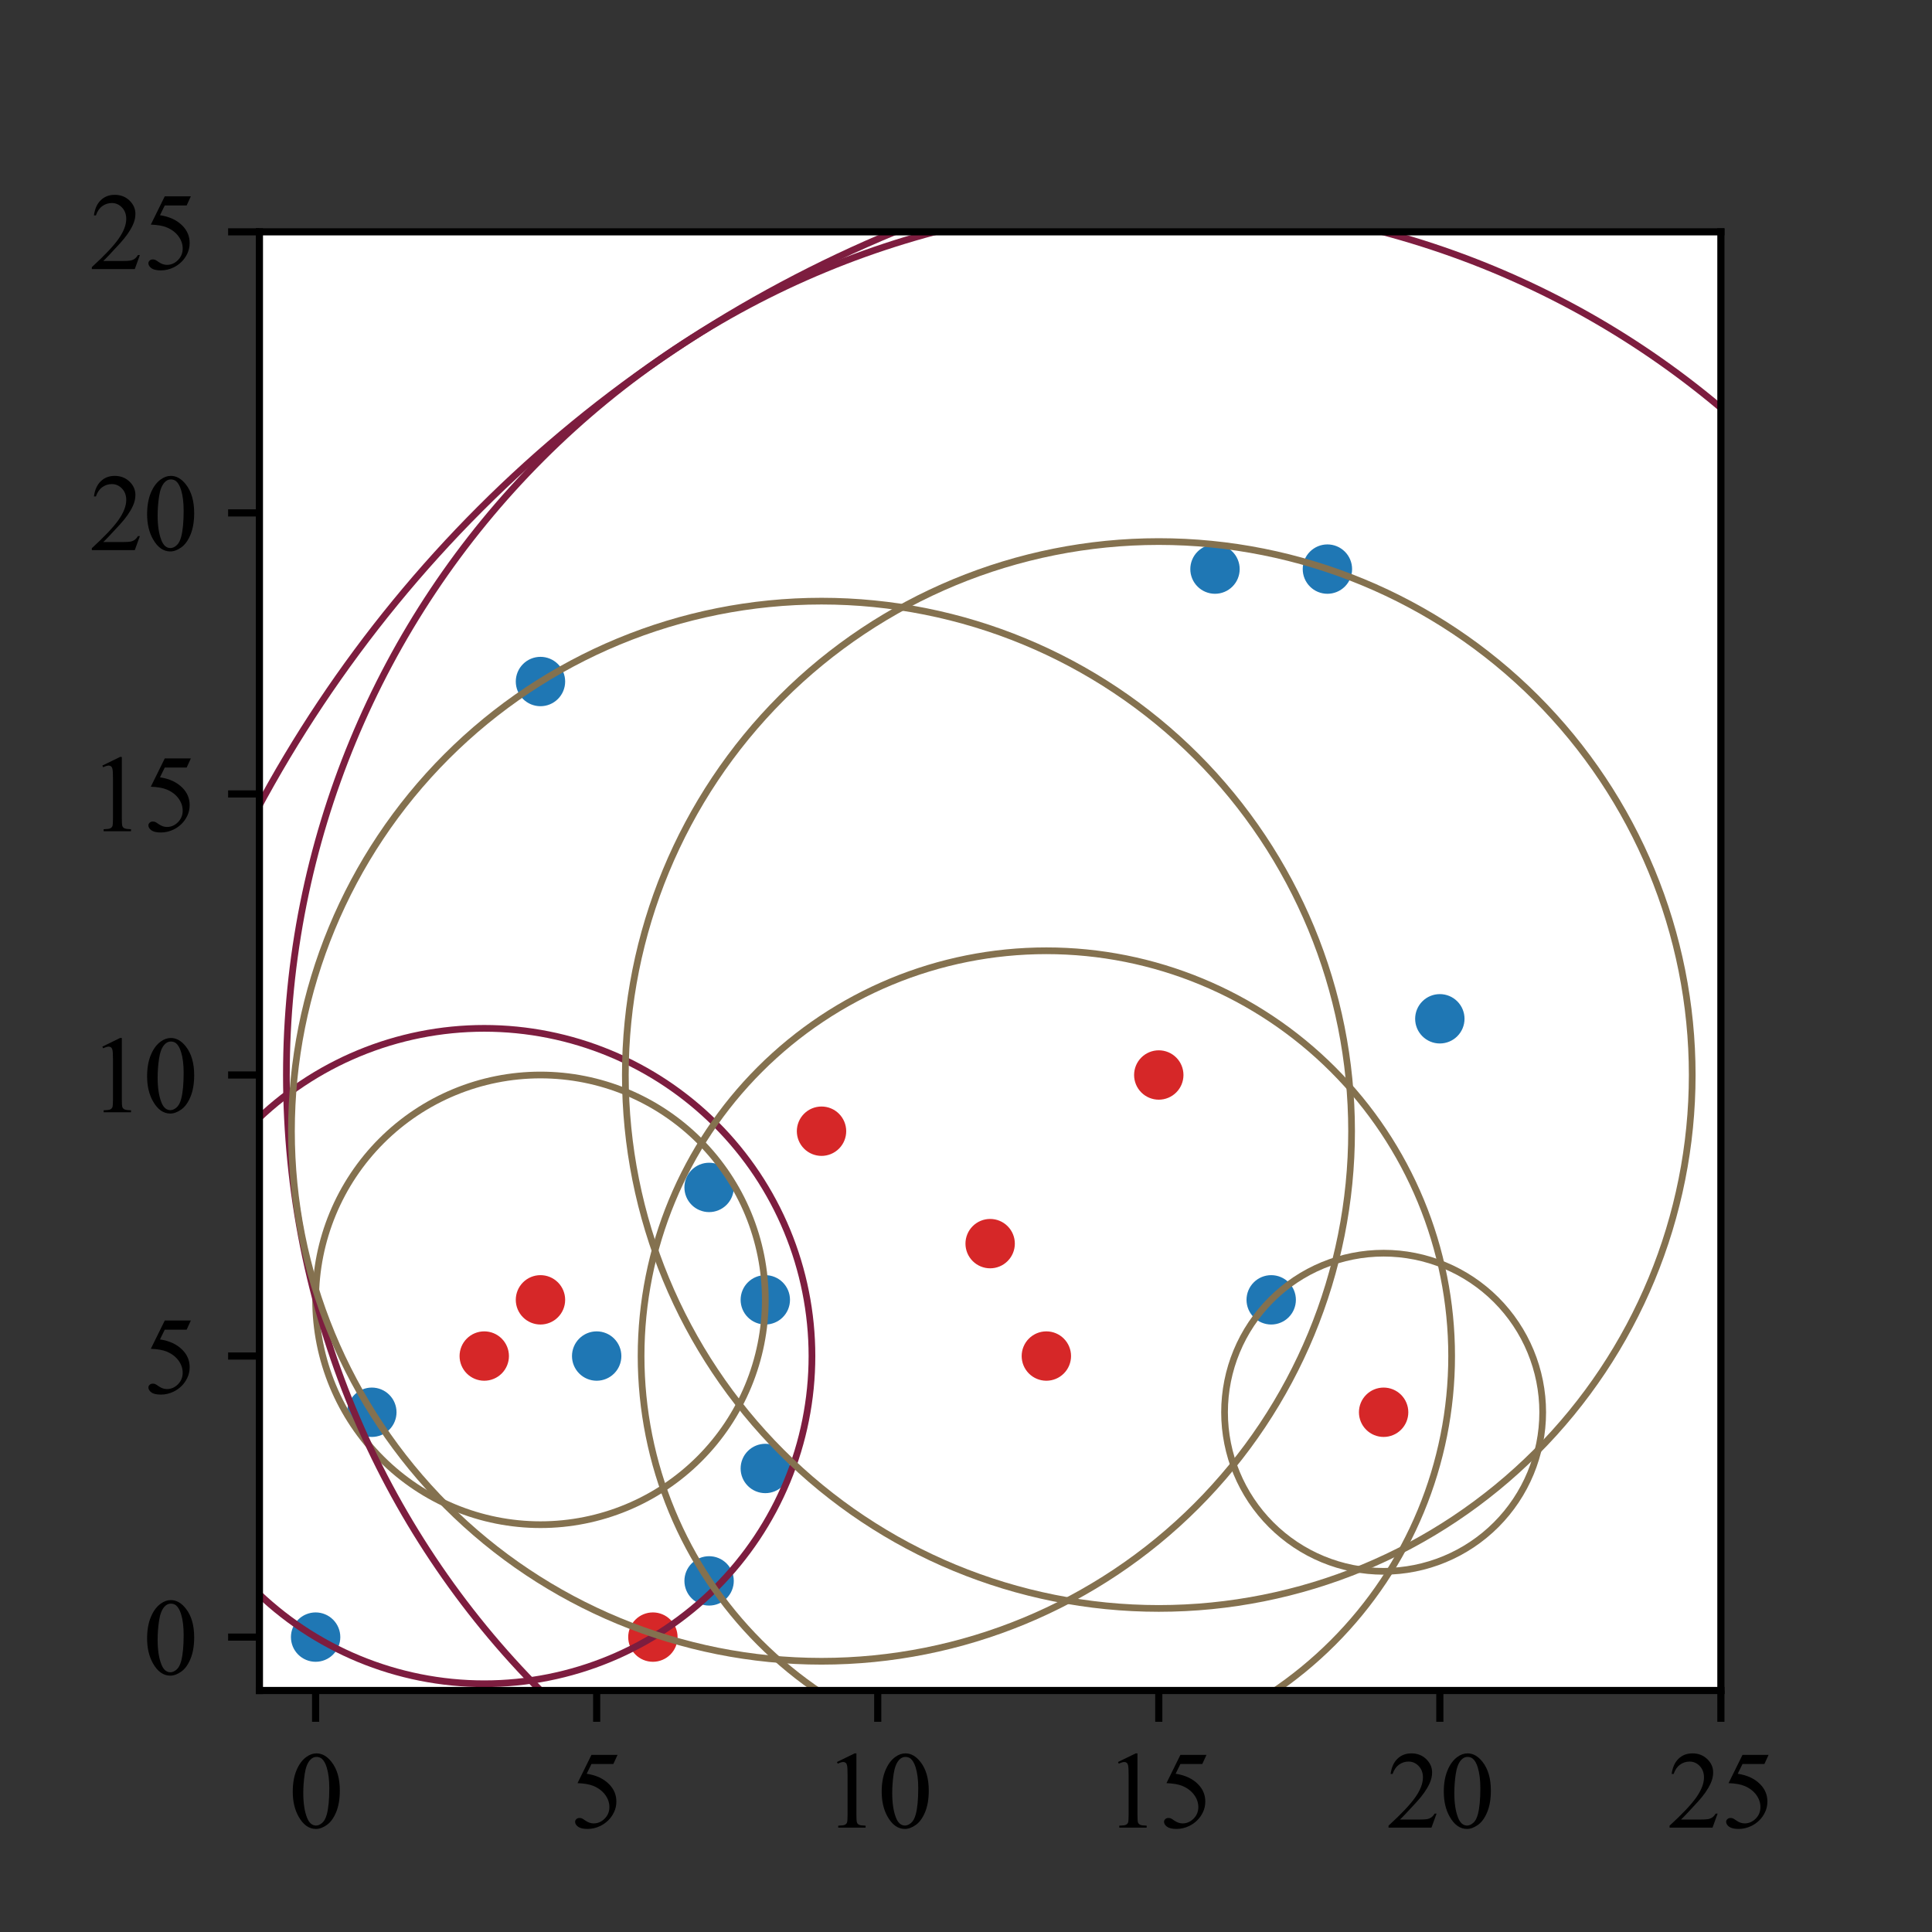 <?xml version="1.0" encoding="utf-8" standalone="no"?>
<!DOCTYPE svg PUBLIC "-//W3C//DTD SVG 1.1//EN"
  "http://www.w3.org/Graphics/SVG/1.1/DTD/svg11.dtd">
<svg xmlns:xlink="http://www.w3.org/1999/xlink" width="216pt" height="216pt" viewBox="0 0 216 216" xmlns="http://www.w3.org/2000/svg" version="1.1">
 <rect x="0" y="0" width="216" height="216" fill="#333333" stroke="none"/>
 <defs>
  <style type="text/css">*{stroke-linejoin: round; stroke-linecap: butt}</style>
 </defs>
 <g id="figure_1">
  <g id="patch_1">
   <path d="M 0 216 
L 216 216 
L 216 0 
L 0 0 
L 0 216 
z
" style="fill: none"/>
  </g>
  <g id="axes_1">
   <g id="patch_2">
    <path d="M 29.003 189 
L 192.397 189 
L 192.397 25.92 
L 29.003 25.92 
z
" style="fill: #ffffff"/>
   </g>
   <g id="PathCollection_1">
    <defs>
     <path id="C0_0_77e05d862d" d="M 0 3 
C 0.796 3 1.559 2.684 2.121 2.121 
C 2.684 1.559 3 0.796 3 -0 
C 3 -0.796 2.684 -1.559 2.121 -2.121 
C 1.559 -2.684 0.796 -3 0 -3 
C -0.796 -3 -1.559 -2.684 -2.121 -2.121 
C -2.684 -1.559 -3 -0.796 -3 0 
C -3 0.796 -2.684 1.559 -2.121 2.121 
C -1.559 2.684 -0.796 3 0 3 
z
"/>
    </defs>
    <g clip-path="url(#p41366fd5ed)">
     <use xlink:href="#C0_0_77e05d862d" x="116.984" y="151.608" style="fill: #d62728; stroke: #ffffff; stroke-width: 0.48"/>
    </g>
    <g clip-path="url(#p41366fd5ed)">
     <use xlink:href="#C0_0_77e05d862d" x="154.691" y="157.892" style="fill: #d62728; stroke: #ffffff; stroke-width: 0.48"/>
    </g>
    <g clip-path="url(#p41366fd5ed)">
     <use xlink:href="#C0_0_77e05d862d" x="72.994" y="183.03" style="fill: #d62728; stroke: #ffffff; stroke-width: 0.48"/>
    </g>
    <g clip-path="url(#p41366fd5ed)">
     <use xlink:href="#C0_0_77e05d862d" x="110.7" y="139.039" style="fill: #d62728; stroke: #ffffff; stroke-width: 0.48"/>
    </g>
    <g clip-path="url(#p41366fd5ed)">
     <use xlink:href="#C0_0_77e05d862d" x="142.122" y="145.323" style="fill: #1f77b4; stroke: #ffffff; stroke-width: 0.48"/>
    </g>
    <g clip-path="url(#p41366fd5ed)">
     <use xlink:href="#C0_0_77e05d862d" x="129.553" y="120.186" style="fill: #d62728; stroke: #ffffff; stroke-width: 0.48"/>
    </g>
    <g clip-path="url(#p41366fd5ed)">
     <use xlink:href="#C0_0_77e05d862d" x="135.838" y="63.626" style="fill: #1f77b4; stroke: #ffffff; stroke-width: 0.48"/>
    </g>
    <g clip-path="url(#p41366fd5ed)">
     <use xlink:href="#C0_0_77e05d862d" x="60.425" y="76.195" style="fill: #1f77b4; stroke: #ffffff; stroke-width: 0.48"/>
    </g>
    <g clip-path="url(#p41366fd5ed)">
     <use xlink:href="#C0_0_77e05d862d" x="79.278" y="176.745" style="fill: #1f77b4; stroke: #ffffff; stroke-width: 0.48"/>
    </g>
    <g clip-path="url(#p41366fd5ed)">
     <use xlink:href="#C0_0_77e05d862d" x="160.975" y="113.902" style="fill: #1f77b4; stroke: #ffffff; stroke-width: 0.48"/>
    </g>
    <g clip-path="url(#p41366fd5ed)">
     <use xlink:href="#C0_0_77e05d862d" x="85.562" y="164.177" style="fill: #1f77b4; stroke: #ffffff; stroke-width: 0.48"/>
    </g>
    <g clip-path="url(#p41366fd5ed)">
     <use xlink:href="#C0_0_77e05d862d" x="91.847" y="126.47" style="fill: #d62728; stroke: #ffffff; stroke-width: 0.48"/>
    </g>
    <g clip-path="url(#p41366fd5ed)">
     <use xlink:href="#C0_0_77e05d862d" x="54.14" y="151.608" style="fill: #d62728; stroke: #ffffff; stroke-width: 0.48"/>
    </g>
    <g clip-path="url(#p41366fd5ed)">
     <use xlink:href="#C0_0_77e05d862d" x="148.406" y="63.626" style="fill: #1f77b4; stroke: #ffffff; stroke-width: 0.48"/>
    </g>
    <g clip-path="url(#p41366fd5ed)">
     <use xlink:href="#C0_0_77e05d862d" x="41.572" y="157.892" style="fill: #1f77b4; stroke: #ffffff; stroke-width: 0.48"/>
    </g>
    <g clip-path="url(#p41366fd5ed)">
     <use xlink:href="#C0_0_77e05d862d" x="79.278" y="132.755" style="fill: #1f77b4; stroke: #ffffff; stroke-width: 0.48"/>
    </g>
    <g clip-path="url(#p41366fd5ed)">
     <use xlink:href="#C0_0_77e05d862d" x="85.562" y="145.323" style="fill: #1f77b4; stroke: #ffffff; stroke-width: 0.48"/>
    </g>
    <g clip-path="url(#p41366fd5ed)">
     <use xlink:href="#C0_0_77e05d862d" x="66.709" y="151.608" style="fill: #1f77b4; stroke: #ffffff; stroke-width: 0.48"/>
    </g>
    <g clip-path="url(#p41366fd5ed)">
     <use xlink:href="#C0_0_77e05d862d" x="35.287" y="183.03" style="fill: #1f77b4; stroke: #ffffff; stroke-width: 0.48"/>
    </g>
    <g clip-path="url(#p41366fd5ed)">
     <use xlink:href="#C0_0_77e05d862d" x="60.425" y="145.323" style="fill: #d62728; stroke: #ffffff; stroke-width: 0.48"/>
    </g>
   </g>
   <g id="PathCollection_2"/>
   <g id="PathCollection_3"/>
   <g id="patch_3">
    <path d="M 154.691 300.737 
C 192.573 300.737 228.91 285.686 255.697 258.898 
C 282.484 232.111 297.535 195.775 297.535 157.892 
C 297.535 120.01 282.484 83.673 255.697 56.886 
C 228.91 30.099 192.573 15.048 154.691 15.048 
C 116.808 15.048 80.472 30.099 53.685 56.886 
C 26.897 83.673 11.846 120.01 11.846 157.892 
C 11.846 195.775 26.897 232.111 53.685 258.898 
C 80.472 285.686 116.808 300.737 154.691 300.737 
" clip-path="url(#p41366fd5ed)" style="fill: none; stroke: #7d1d3f; stroke-width: 0.75; stroke-linejoin: miter"/>
   </g>
   <g id="patch_4">
    <path d="M 154.691 175.677 
C 159.407 175.677 163.931 173.803 167.267 170.468 
C 170.602 167.133 172.476 162.609 172.476 157.892 
C 172.476 153.176 170.602 148.652 167.267 145.316 
C 163.931 141.981 159.407 140.107 154.691 140.107 
C 149.974 140.107 145.45 141.981 142.115 145.316 
C 138.78 148.652 136.906 153.176 136.906 157.892 
C 136.906 162.609 138.78 167.133 142.115 170.468 
C 145.45 173.803 149.974 175.677 154.691 175.677 
L 154.691 175.677 
z
" clip-path="url(#p41366fd5ed)" style="fill: none; stroke: #84714f; stroke-width: 0.75; stroke-linejoin: miter"/>
   </g>
   <g id="patch_5">
    <path d="M 54.14 188.246 
C 63.857 188.246 73.177 184.385 80.047 177.515 
C 86.918 170.644 90.778 161.324 90.778 151.608 
C 90.778 141.891 86.918 132.571 80.047 125.701 
C 73.177 118.83 63.857 114.97 54.14 114.97 
C 44.424 114.97 35.104 118.83 28.233 125.701 
C 21.363 132.571 17.502 141.891 17.502 151.608 
C 17.502 161.324 21.363 170.644 28.233 177.515 
C 35.104 184.385 44.424 188.246 54.14 188.246 
L 54.14 188.246 
z
" clip-path="url(#p41366fd5ed)" style="fill: none; stroke: #7d1d3f; stroke-width: 0.75; stroke-linejoin: miter"/>
   </g>
   <g id="patch_6">
    <path d="M 60.425 170.461 
C 67.091 170.461 73.486 167.812 78.2 163.098 
C 82.914 158.384 85.562 151.99 85.562 145.323 
C 85.562 138.657 82.914 132.262 78.2 127.549 
C 73.486 122.835 67.091 120.186 60.425 120.186 
C 53.758 120.186 47.364 122.835 42.65 127.549 
C 37.936 132.262 35.287 138.657 35.287 145.323 
C 35.287 151.99 37.936 158.384 42.65 163.098 
C 47.364 167.812 53.758 170.461 60.425 170.461 
L 60.425 170.461 
z
" clip-path="url(#p41366fd5ed)" style="fill: none; stroke: #84714f; stroke-width: 0.75; stroke-linejoin: miter"/>
   </g>
   <g id="patch_7">
    <path d="M 129.553 217.72 
C 155.419 217.72 180.23 207.443 198.52 189.153 
C 216.81 170.862 227.087 146.052 227.087 120.186 
C 227.087 94.32 216.81 69.509 198.52 51.219 
C 180.23 32.929 155.419 22.652 129.553 22.652 
C 103.687 22.652 78.877 32.929 60.586 51.219 
C 42.296 69.509 32.019 94.32 32.019 120.186 
C 32.019 146.052 42.296 170.862 60.586 189.153 
C 78.877 207.443 103.687 217.72 129.553 217.72 
" clip-path="url(#p41366fd5ed)" style="fill: none; stroke: #7d1d3f; stroke-width: 0.75; stroke-linejoin: miter"/>
   </g>
   <g id="patch_8">
    <path d="M 116.984 196.918 
C 129.001 196.918 140.527 192.144 149.024 183.647 
C 157.521 175.15 162.295 163.624 162.295 151.608 
C 162.295 139.591 157.521 128.065 149.024 119.569 
C 140.527 111.072 129.001 106.297 116.984 106.297 
C 104.968 106.297 93.442 111.072 84.945 119.569 
C 76.448 128.065 71.674 139.591 71.674 151.608 
C 71.674 163.624 76.448 175.15 84.945 183.647 
C 93.442 192.144 104.968 196.918 116.984 196.918 
L 116.984 196.918 
z
" clip-path="url(#p41366fd5ed)" style="fill: none; stroke: #84714f; stroke-width: 0.75; stroke-linejoin: miter"/>
   </g>
   <g id="patch_9">
    <path d="M 129.553 179.825 
C 145.37 179.825 160.54 173.541 171.724 162.357 
C 182.908 151.173 189.192 136.002 189.192 120.186 
C 189.192 104.369 182.908 89.199 171.724 78.015 
C 160.54 66.831 145.37 60.547 129.553 60.547 
C 113.737 60.547 98.566 66.831 87.382 78.015 
C 76.198 89.199 69.914 104.369 69.914 120.186 
C 69.914 136.002 76.198 151.173 87.382 162.357 
C 98.566 173.541 113.737 179.825 129.553 179.825 
L 129.553 179.825 
z
" clip-path="url(#p41366fd5ed)" style="fill: none; stroke: #84714f; stroke-width: 0.75; stroke-linejoin: miter"/>
   </g>
   <g id="patch_10">
    <path d="M 91.847 185.732 
C 107.563 185.732 122.638 179.488 133.751 168.375 
C 144.864 157.262 151.109 142.187 151.109 126.47 
C 151.109 110.754 144.864 95.679 133.751 84.566 
C 122.638 73.453 107.563 67.208 91.847 67.208 
C 76.13 67.208 61.056 73.453 49.942 84.566 
C 38.829 95.679 32.585 110.754 32.585 126.47 
C 32.585 142.187 38.829 157.262 49.942 168.375 
C 61.056 179.488 76.13 185.732 91.847 185.732 
L 91.847 185.732 
z
" clip-path="url(#p41366fd5ed)" style="fill: none; stroke: #84714f; stroke-width: 0.75; stroke-linejoin: miter"/>
   </g>
   <g id="matplotlib.axis_1">
    <g id="xtick_1">
     <g id="line2d_1">
      <defs>
       <path id="m2ce60bc665" d="M 0 0 
L 0 3.5 
" style="stroke: #000000; stroke-width: 0.8"/>
      </defs>
      <g>
       <use xlink:href="#m2ce60bc665" x="35.287" y="189" style="stroke: #000000; stroke-width: 0.8"/>
      </g>
     </g>
     <g id="text_1">
      <!-- 0 -->
      <g transform="translate(32.287 204.333)scale(0.12 -0.12)">
       <defs>
        <path id="TimesNewRomanPSMT-30" d="M 231 2094 
Q 231 2819 450 3342 
Q 669 3866 1031 4122 
Q 1313 4325 1613 4325 
Q 2100 4325 2488 3828 
Q 2972 3213 2972 2159 
Q 2972 1422 2759 906 
Q 2547 391 2217 158 
Q 1888 -75 1581 -75 
Q 975 -75 572 641 
Q 231 1244 231 2094 
z
M 844 2016 
Q 844 1141 1059 588 
Q 1238 122 1591 122 
Q 1759 122 1940 273 
Q 2122 425 2216 781 
Q 2359 1319 2359 2297 
Q 2359 3022 2209 3506 
Q 2097 3866 1919 4016 
Q 1791 4119 1609 4119 
Q 1397 4119 1231 3928 
Q 1006 3669 925 3112 
Q 844 2556 844 2016 
z
" transform="scale(0.016)"/>
       </defs>
       <use xlink:href="#TimesNewRomanPSMT-30"/>
      </g>
     </g>
    </g>
    <g id="xtick_2">
     <g id="line2d_2">
      <g>
       <use xlink:href="#m2ce60bc665" x="66.709" y="189" style="stroke: #000000; stroke-width: 0.8"/>
      </g>
     </g>
     <g id="text_2">
      <!-- 5 -->
      <g transform="translate(63.709 204.333)scale(0.12 -0.12)">
       <defs>
        <path id="TimesNewRomanPSMT-35" d="M 2778 4238 
L 2534 3706 
L 1259 3706 
L 981 3138 
Q 1809 3016 2294 2522 
Q 2709 2097 2709 1522 
Q 2709 1188 2573 903 
Q 2438 619 2231 419 
Q 2025 219 1772 97 
Q 1413 -75 1034 -75 
Q 653 -75 479 54 
Q 306 184 306 341 
Q 306 428 378 495 
Q 450 563 559 563 
Q 641 563 702 538 
Q 763 513 909 409 
Q 1144 247 1384 247 
Q 1750 247 2026 523 
Q 2303 800 2303 1197 
Q 2303 1581 2056 1914 
Q 1809 2247 1375 2428 
Q 1034 2569 447 2591 
L 1259 4238 
L 2778 4238 
z
" transform="scale(0.016)"/>
       </defs>
       <use xlink:href="#TimesNewRomanPSMT-35"/>
      </g>
     </g>
    </g>
    <g id="xtick_3">
     <g id="line2d_3">
      <g>
       <use xlink:href="#m2ce60bc665" x="98.131" y="189" style="stroke: #000000; stroke-width: 0.8"/>
      </g>
     </g>
     <g id="text_3">
      <!-- 10 -->
      <g transform="translate(92.131 204.333)scale(0.12 -0.12)">
       <defs>
        <path id="TimesNewRomanPSMT-31" d="M 750 3822 
L 1781 4325 
L 1884 4325 
L 1884 747 
Q 1884 391 1914 303 
Q 1944 216 2037 169 
Q 2131 122 2419 116 
L 2419 0 
L 825 0 
L 825 116 
Q 1125 122 1212 167 
Q 1300 213 1334 289 
Q 1369 366 1369 747 
L 1369 3034 
Q 1369 3497 1338 3628 
Q 1316 3728 1258 3775 
Q 1200 3822 1119 3822 
Q 1003 3822 797 3725 
L 750 3822 
z
" transform="scale(0.016)"/>
       </defs>
       <use xlink:href="#TimesNewRomanPSMT-31"/>
       <use xlink:href="#TimesNewRomanPSMT-30" x="50"/>
      </g>
     </g>
    </g>
    <g id="xtick_4">
     <g id="line2d_4">
      <g>
       <use xlink:href="#m2ce60bc665" x="129.553" y="189" style="stroke: #000000; stroke-width: 0.8"/>
      </g>
     </g>
     <g id="text_4">
      <!-- 15 -->
      <g transform="translate(123.553 204.333)scale(0.12 -0.12)">
       <use xlink:href="#TimesNewRomanPSMT-31"/>
       <use xlink:href="#TimesNewRomanPSMT-35" x="50"/>
      </g>
     </g>
    </g>
    <g id="xtick_5">
     <g id="line2d_5">
      <g>
       <use xlink:href="#m2ce60bc665" x="160.975" y="189" style="stroke: #000000; stroke-width: 0.8"/>
      </g>
     </g>
     <g id="text_5">
      <!-- 20 -->
      <g transform="translate(154.975 204.333)scale(0.12 -0.12)">
       <defs>
        <path id="TimesNewRomanPSMT-32" d="M 2934 816 
L 2638 0 
L 138 0 
L 138 116 
Q 1241 1122 1691 1759 
Q 2141 2397 2141 2925 
Q 2141 3328 1894 3587 
Q 1647 3847 1303 3847 
Q 991 3847 742 3664 
Q 494 3481 375 3128 
L 259 3128 
Q 338 3706 661 4015 
Q 984 4325 1469 4325 
Q 1984 4325 2329 3994 
Q 2675 3663 2675 3213 
Q 2675 2891 2525 2569 
Q 2294 2063 1775 1497 
Q 997 647 803 472 
L 1909 472 
Q 2247 472 2383 497 
Q 2519 522 2628 598 
Q 2738 675 2819 816 
L 2934 816 
z
" transform="scale(0.016)"/>
       </defs>
       <use xlink:href="#TimesNewRomanPSMT-32"/>
       <use xlink:href="#TimesNewRomanPSMT-30" x="50"/>
      </g>
     </g>
    </g>
    <g id="xtick_6">
     <g id="line2d_6">
      <g>
       <use xlink:href="#m2ce60bc665" x="192.397" y="189" style="stroke: #000000; stroke-width: 0.8"/>
      </g>
     </g>
     <g id="text_6">
      <!-- 25 -->
      <g transform="translate(186.397 204.333)scale(0.12 -0.12)">
       <use xlink:href="#TimesNewRomanPSMT-32"/>
       <use xlink:href="#TimesNewRomanPSMT-35" x="50"/>
      </g>
     </g>
    </g>
   </g>
   <g id="matplotlib.axis_2">
    <g id="ytick_1">
     <g id="line2d_7">
      <defs>
       <path id="m7adf7d98cd" d="M 0 0 
L -3.5 0 
" style="stroke: #000000; stroke-width: 0.8"/>
      </defs>
      <g>
       <use xlink:href="#m7adf7d98cd" x="29.003" y="183.03" style="stroke: #000000; stroke-width: 0.8"/>
      </g>
     </g>
     <g id="text_7">
      <!-- 0 -->
      <g transform="translate(16.003 187.196)scale(0.12 -0.12)">
       <use xlink:href="#TimesNewRomanPSMT-30"/>
      </g>
     </g>
    </g>
    <g id="ytick_2">
     <g id="line2d_8">
      <g>
       <use xlink:href="#m7adf7d98cd" x="29.003" y="151.608" style="stroke: #000000; stroke-width: 0.8"/>
      </g>
     </g>
     <g id="text_8">
      <!-- 5 -->
      <g transform="translate(16.003 155.774)scale(0.12 -0.12)">
       <use xlink:href="#TimesNewRomanPSMT-35"/>
      </g>
     </g>
    </g>
    <g id="ytick_3">
     <g id="line2d_9">
      <g>
       <use xlink:href="#m7adf7d98cd" x="29.003" y="120.186" style="stroke: #000000; stroke-width: 0.8"/>
      </g>
     </g>
     <g id="text_9">
      <!-- 10 -->
      <g transform="translate(10.003 124.352)scale(0.12 -0.12)">
       <use xlink:href="#TimesNewRomanPSMT-31"/>
       <use xlink:href="#TimesNewRomanPSMT-30" x="50"/>
      </g>
     </g>
    </g>
    <g id="ytick_4">
     <g id="line2d_10">
      <g>
       <use xlink:href="#m7adf7d98cd" x="29.003" y="88.764" style="stroke: #000000; stroke-width: 0.8"/>
      </g>
     </g>
     <g id="text_10">
      <!-- 15 -->
      <g transform="translate(10.003 92.93)scale(0.12 -0.12)">
       <use xlink:href="#TimesNewRomanPSMT-31"/>
       <use xlink:href="#TimesNewRomanPSMT-35" x="50"/>
      </g>
     </g>
    </g>
    <g id="ytick_5">
     <g id="line2d_11">
      <g>
       <use xlink:href="#m7adf7d98cd" x="29.003" y="57.342" style="stroke: #000000; stroke-width: 0.8"/>
      </g>
     </g>
     <g id="text_11">
      <!-- 20 -->
      <g transform="translate(10.003 61.508)scale(0.12 -0.12)">
       <use xlink:href="#TimesNewRomanPSMT-32"/>
       <use xlink:href="#TimesNewRomanPSMT-30" x="50"/>
      </g>
     </g>
    </g>
    <g id="ytick_6">
     <g id="line2d_12">
      <g>
       <use xlink:href="#m7adf7d98cd" x="29.003" y="25.92" style="stroke: #000000; stroke-width: 0.8"/>
      </g>
     </g>
     <g id="text_12">
      <!-- 25 -->
      <g transform="translate(10.003 30.086)scale(0.12 -0.12)">
       <use xlink:href="#TimesNewRomanPSMT-32"/>
       <use xlink:href="#TimesNewRomanPSMT-35" x="50"/>
      </g>
     </g>
    </g>
   </g>
   <g id="patch_11">
    <path d="M 29.003 189 
L 29.003 25.92 
" style="fill: none; stroke: #000000; stroke-width: 0.8; stroke-linejoin: miter; stroke-linecap: square"/>
   </g>
   <g id="patch_12">
    <path d="M 192.397 189 
L 192.397 25.92 
" style="fill: none; stroke: #000000; stroke-width: 0.8; stroke-linejoin: miter; stroke-linecap: square"/>
   </g>
   <g id="patch_13">
    <path d="M 29.003 189 
L 192.397 189 
" style="fill: none; stroke: #000000; stroke-width: 0.8; stroke-linejoin: miter; stroke-linecap: square"/>
   </g>
   <g id="patch_14">
    <path d="M 29.003 25.92 
L 192.397 25.92 
" style="fill: none; stroke: #000000; stroke-width: 0.8; stroke-linejoin: miter; stroke-linecap: square"/>
   </g>
  </g>
 </g>
 <defs>
  <clipPath id="p41366fd5ed">
   <rect x="29.003" y="25.92" width="163.394" height="163.08"/>
  </clipPath>
 </defs>
</svg>
